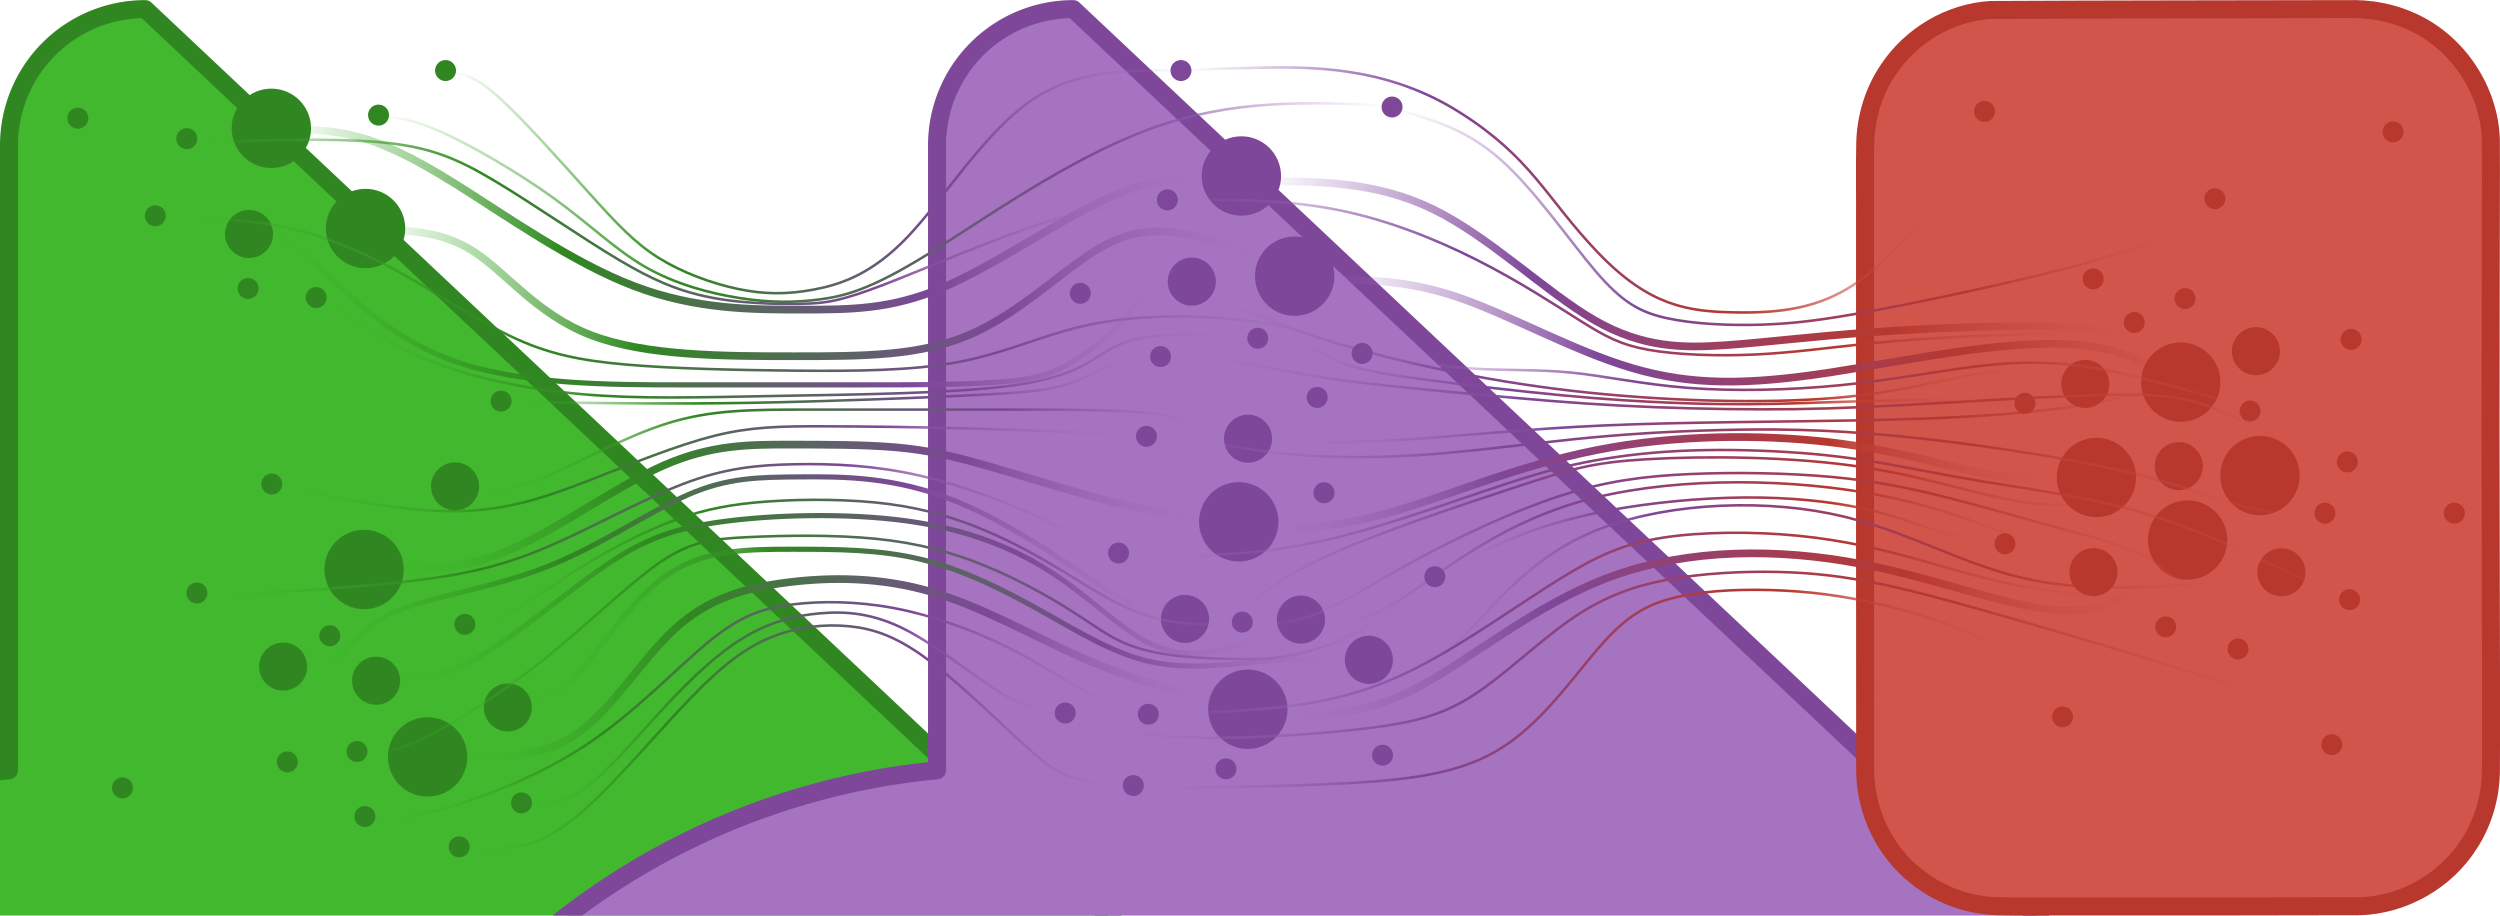 <?xml version="1.0" encoding="UTF-8" standalone="no"?>
<!-- Created with Inkscape (http://www.inkscape.org/) -->

<svg
   width="97.137mm"
   height="35.573mm"
   viewBox="0 0 97.137 35.573"
   version="1.1"
   id="svg1"
   xml:space="preserve"
   xmlns:xlink="http://www.w3.org/1999/xlink"
   xmlns="http://www.w3.org/2000/svg"
   xmlns:svg="http://www.w3.org/2000/svg"><defs
     id="defs1"><linearGradient
       id="linearGradient52"><stop
         style="stop-color:#a573bf;stop-opacity:0;"
         offset="0"
         id="stop49" /><stop
         style="stop-color:#7e4799;stop-opacity:1;"
         offset="0.3"
         id="stop50" /><stop
         style="stop-color:#b8382e;stop-opacity:1;"
         offset="0.7"
         id="stop51" /><stop
         style="stop-color:#d2554c;stop-opacity:0;"
         offset="1"
         id="stop52" /></linearGradient><linearGradient
       id="linearGradient34"><stop
         style="stop-color:#41b82d;stop-opacity:0;"
         offset="0"
         id="stop29" /><stop
         style="stop-color:#308721;stop-opacity:1;"
         offset="0.3"
         id="stop31" /><stop
         style="stop-color:#7e4799;stop-opacity:1;"
         offset="0.7"
         id="stop32" /><stop
         style="stop-color:#a573bf;stop-opacity:0;"
         offset="1"
         id="stop34" /></linearGradient><linearGradient
       xlink:href="#linearGradient34"
       id="linearGradient112"
       x1="58.336"
       y1="58.584"
       x2="94.695"
       y2="58.584"
       gradientUnits="userSpaceOnUse" /><linearGradient
       xlink:href="#linearGradient34"
       id="linearGradient118"
       x1="61.673"
       y1="61.442"
       x2="96.864"
       y2="61.442"
       gradientUnits="userSpaceOnUse" /><linearGradient
       xlink:href="#linearGradient34"
       id="linearGradient119"
       x1="57.575"
       y1="62.101"
       x2="93.638"
       y2="62.101"
       gradientUnits="userSpaceOnUse" /><linearGradient
       xlink:href="#linearGradient34"
       id="linearGradient120"
       x1="65.647"
       y1="67.553"
       x2="95.219"
       y2="67.553"
       gradientUnits="userSpaceOnUse" /><linearGradient
       xlink:href="#linearGradient34"
       id="linearGradient121"
       x1="62.412"
       y1="69.759"
       x2="94.452"
       y2="69.759"
       gradientUnits="userSpaceOnUse" /><linearGradient
       xlink:href="#linearGradient34"
       id="linearGradient122"
       x1="59.081"
       y1="72.257"
       x2="92.931"
       y2="72.257"
       gradientUnits="userSpaceOnUse" /><linearGradient
       xlink:href="#linearGradient34"
       id="linearGradient123"
       x1="62.39"
       y1="73.271"
       x2="97.495"
       y2="73.271"
       gradientUnits="userSpaceOnUse" /><linearGradient
       xlink:href="#linearGradient34"
       id="linearGradient124"
       x1="67.686"
       y1="74.296"
       x2="99.949"
       y2="74.296"
       gradientUnits="userSpaceOnUse" /><linearGradient
       xlink:href="#linearGradient34"
       id="linearGradient125"
       x1="65.316"
       y1="75.985"
       x2="94.622"
       y2="75.985"
       gradientUnits="userSpaceOnUse" /><linearGradient
       xlink:href="#linearGradient52"
       id="linearGradient202"
       x1="96.305"
       y1="60.502"
       x2="131.5"
       y2="60.502"
       gradientUnits="userSpaceOnUse" /><linearGradient
       xlink:href="#linearGradient52"
       id="linearGradient203"
       x1="98.884"
       y1="64.255"
       x2="134.499"
       y2="64.255"
       gradientUnits="userSpaceOnUse" /><linearGradient
       xlink:href="#linearGradient52"
       id="linearGradient204"
       x1="93.927"
       y1="63.47"
       x2="127.871"
       y2="63.47"
       gradientUnits="userSpaceOnUse" /><linearGradient
       xlink:href="#linearGradient52"
       id="linearGradient205"
       x1="96.49"
       y1="65.715"
       x2="134.501"
       y2="65.715"
       gradientUnits="userSpaceOnUse" /><linearGradient
       xlink:href="#linearGradient52"
       id="linearGradient206"
       x1="96.132"
       y1="68.813"
       x2="128.078"
       y2="68.813"
       gradientUnits="userSpaceOnUse" /><linearGradient
       xlink:href="#linearGradient52"
       id="linearGradient207"
       x1="93.974"
       y1="70.965"
       x2="131.896"
       y2="70.965"
       gradientUnits="userSpaceOnUse" /><linearGradient
       xlink:href="#linearGradient52"
       id="linearGradient208"
       x1="98.455"
       y1="71.571"
       x2="128.145"
       y2="71.571"
       gradientUnits="userSpaceOnUse" /><linearGradient
       xlink:href="#linearGradient52"
       id="linearGradient209"
       x1="101.07"
       y1="72.844"
       x2="135.646"
       y2="72.844"
       gradientUnits="userSpaceOnUse" /><linearGradient
       xlink:href="#linearGradient52"
       id="linearGradient215"
       gradientUnits="userSpaceOnUse"
       x1="97.02"
       y1="74.687"
       x2="132.125"
       y2="74.687" /><linearGradient
       xlink:href="#linearGradient34"
       id="linearGradient29"
       x1="64.834"
       y1="57.117"
       x2="93.224"
       y2="57.117"
       gradientUnits="userSpaceOnUse" /><linearGradient
       xlink:href="#linearGradient34"
       id="linearGradient36"
       x1="62.099"
       y1="57.923"
       x2="101.183"
       y2="57.923"
       gradientUnits="userSpaceOnUse" /><linearGradient
       xlink:href="#linearGradient34"
       id="linearGradient37"
       x1="54.786"
       y1="58.674"
       x2="92.656"
       y2="58.674"
       gradientUnits="userSpaceOnUse" /><linearGradient
       xlink:href="#linearGradient34"
       id="linearGradient38"
       x1="53.613"
       y1="61.484"
       x2="100.451"
       y2="61.484"
       gradientUnits="userSpaceOnUse" /><linearGradient
       xlink:href="#linearGradient34"
       id="linearGradient39"
       x1="59.827"
       y1="63.644"
       x2="95.999"
       y2="63.644"
       gradientUnits="userSpaceOnUse" /><linearGradient
       xlink:href="#linearGradient34"
       id="linearGradient40"
       x1="66.969"
       y1="64.795"
       x2="92.201"
       y2="64.795"
       gradientUnits="userSpaceOnUse" /><linearGradient
       xlink:href="#linearGradient34"
       id="linearGradient41"
       x1="57.99"
       y1="68.267"
       x2="91.814"
       y2="68.267"
       gradientUnits="userSpaceOnUse" /><linearGradient
       xlink:href="#linearGradient34"
       id="linearGradient42"
       x1="55.267"
       y1="70.655"
       x2="90.875"
       y2="70.655"
       gradientUnits="userSpaceOnUse" /><linearGradient
       xlink:href="#linearGradient34"
       id="linearGradient43"
       x1="65.636"
       y1="71.925"
       x2="95.528"
       y2="71.925"
       gradientUnits="userSpaceOnUse" /><linearGradient
       xlink:href="#linearGradient34"
       id="linearGradient44"
       x1="61.381"
       y1="75.09"
       x2="103.075"
       y2="75.09"
       gradientUnits="userSpaceOnUse" /><linearGradient
       xlink:href="#linearGradient34"
       id="linearGradient45"
       x1="61.728"
       y1="77.684"
       x2="91.929"
       y2="77.684"
       gradientUnits="userSpaceOnUse" /><linearGradient
       xlink:href="#linearGradient34"
       id="linearGradient46"
       x1="67.752"
       y1="77.591"
       x2="88.698"
       y2="77.591"
       gradientUnits="userSpaceOnUse" /><linearGradient
       xlink:href="#linearGradient34"
       id="linearGradient47"
       x1="65.448"
       y1="78.722"
       x2="91.381"
       y2="78.722"
       gradientUnits="userSpaceOnUse" /><linearGradient
       xlink:href="#linearGradient52"
       id="linearGradient49"
       x1="93.339"
       y1="57.409"
       x2="124.512"
       y2="57.409"
       gradientUnits="userSpaceOnUse" /><linearGradient
       xlink:href="#linearGradient52"
       id="linearGradient54"
       x1="101.611"
       y1="58.536"
       x2="133.418"
       y2="58.536"
       gradientUnits="userSpaceOnUse" /><linearGradient
       xlink:href="#linearGradient52"
       id="linearGradient56"
       x1="92.941"
       y1="60.839"
       x2="130.261"
       y2="60.839"
       gradientUnits="userSpaceOnUse" /><linearGradient
       xlink:href="#linearGradient52"
       id="linearGradient58"
       x1="100.555"
       y1="64.876"
       x2="134.819"
       y2="64.876"
       gradientUnits="userSpaceOnUse" /><linearGradient
       xlink:href="#linearGradient52"
       id="linearGradient60"
       x1="96.481"
       y1="64.478"
       x2="125.882"
       y2="64.478"
       gradientUnits="userSpaceOnUse" /><linearGradient
       xlink:href="#linearGradient52"
       id="linearGradient62"
       x1="92.644"
       y1="65.943"
       x2="138.575"
       y2="65.943"
       gradientUnits="userSpaceOnUse" /><linearGradient
       xlink:href="#linearGradient52"
       id="linearGradient64"
       x1="92.161"
       y1="68.379"
       x2="137.65"
       y2="68.379"
       gradientUnits="userSpaceOnUse" /><linearGradient
       xlink:href="#linearGradient52"
       id="linearGradient66"
       x1="91.019"
       y1="70.42"
       x2="138.553"
       y2="70.42"
       gradientUnits="userSpaceOnUse" /><linearGradient
       xlink:href="#linearGradient52"
       id="linearGradient68"
       x1="95.86"
       y1="71.841"
       x2="134.396"
       y2="71.841"
       gradientUnits="userSpaceOnUse" /><linearGradient
       xlink:href="#linearGradient52"
       id="linearGradient70"
       x1="103.271"
       y1="70.905"
       x2="125.172"
       y2="70.905"
       gradientUnits="userSpaceOnUse" /><linearGradient
       xlink:href="#linearGradient52"
       id="linearGradient72"
       x1="92.167"
       y1="74.279"
       x2="131.673"
       y2="74.279"
       gradientUnits="userSpaceOnUse" /><linearGradient
       xlink:href="#linearGradient52"
       id="linearGradient73"
       x1="88.804"
       y1="75.593"
       x2="137.954"
       y2="75.593"
       gradientUnits="userSpaceOnUse" /><linearGradient
       xlink:href="#linearGradient52"
       id="linearGradient74"
       x1="91.476"
       y1="76.82"
       x2="127.501"
       y2="76.82"
       gradientUnits="userSpaceOnUse" /></defs><g
     id="layer1"
     transform="translate(-47.39,-50.054)"><path
       style="fill:#41b82d;fill-opacity:1;stroke:#308721;stroke-width:0.7;stroke-linejoin:round;stroke-dasharray:none;stroke-opacity:1"
       id="rect1"
       width="24.321"
       height="34.867"
       x="53.561"
       y="50.408"
       transform="translate(-5.821)"
       d="m 58.853,50.408 h 13.738 a 5.292,5.292 45 0 1 5.292,5.292 v 24.284 a 5.292,5.292 135 0 1 -5.292,5.292 H 58.853 A 5.292,5.292 45 0 1 53.561,79.984 V 55.7 a 5.292,5.292 135 0 1 5.292,-5.292 z" /><path
       style="fill:#a573bf;fill-opacity:1;stroke:#7e4799;stroke-width:0.7;stroke-linejoin:round;stroke-dasharray:none;stroke-opacity:1"
       id="rect1-3"
       width="24.321"
       height="34.867"
       x="53.561"
       y="50.408"
       transform="translate(30.237)"
       d="m 58.853,50.408 h 13.738 a 5.292,5.292 45 0 1 5.292,5.292 v 24.284 a 5.292,5.292 135 0 1 -5.292,5.292 H 58.853 A 5.292,5.292 45 0 1 53.561,79.984 V 55.7 a 5.292,5.292 135 0 1 5.292,-5.292 z" /><path
       id="rect1-1"
       style="fill:#d2554c;stroke:#b8382e;stroke-width:0.7;stroke-linejoin:round"
       d="m 72.301,50.408 c -4.618,0.01 -9.236,0.011 -13.853,0.034 -1.591,0.092 -3.102,0.991 -3.98,2.315 -0.577,0.849 -0.883,1.867 -0.9,2.892 -0.021,1.016 5.04e-4,2.033 -0.007,3.049 0.001,7.128 -0.003,14.256 0.005,21.383 0.038,1.545 0.765,3.07 1.989,4.025 0.883,0.714 2,1.124 3.135,1.157 0.99,0.026 1.981,0.003 2.971,0.012 3.709,-0.002 7.418,0.004 11.127,-0.01 1.707,-0.053 3.354,-0.996 4.261,-2.444 0.55,-0.856 0.834,-1.871 0.83,-2.887 0.015,-2.369 -0.004,-4.739 -0.005,-7.108 -0.013,-4.137 -0.013,-8.274 -0.002,-12.41 -5.95e-4,-1.653 0.013,-3.306 0.004,-4.959 -0.072,-1.943 -1.319,-3.79 -3.099,-4.575 -0.772,-0.35 -1.628,-0.503 -2.474,-0.472 z"
       transform="translate(66.295)" /><path
       style="fill:none;fill-opacity:1;stroke:url(#linearGradient118);stroke-width:0.3;stroke-linejoin:round;stroke-dasharray:none;stroke-opacity:1"
       d="m 61.673,58.989 c 1.401,0 2.802,0 4.089,0.818 1.287,0.818 2.459,2.452 4.594,3.27 2.135,0.818 5.228,0.818 7.891,0.818 2.663,0 4.897,0 6.851,-0.849 1.954,-0.849 3.625,-2.544 5.016,-3.351 1.391,-0.807 2.499,-0.726 3.569,-0.489 1.069,0.237 2.099,0.629 3.129,1.021"
       id="path97" /><path
       style="fill:none;fill-opacity:1;stroke:url(#linearGradient112);stroke-width:0.3;stroke-linejoin:round;stroke-dasharray:none;stroke-opacity:1"
       d="m 58.336,55.083 c 0.908,0 1.816,0 2.837,0.253 1.021,0.253 2.155,0.759 4.013,1.926 1.858,1.167 4.441,2.995 6.838,3.908 2.397,0.914 4.608,0.914 6.504,0.914 1.896,0 3.478,0 5.493,-0.858 2.015,-0.858 4.462,-2.573 6.313,-3.43 1.851,-0.858 3.106,-0.858 4.36,-0.858"
       id="path98" /><path
       style="fill:none;fill-opacity:1;stroke:url(#linearGradient121);stroke-width:0.3;stroke-linejoin:round;stroke-dasharray:none;stroke-opacity:1"
       d="m 62.412,72.19 c 1.508,0 3.015,0 4.868,-0.81 1.852,-0.81 4.049,-2.431 5.895,-3.241 1.846,-0.81 3.342,-0.81 4.837,-0.81 1.496,0 2.991,0 4.211,0.108 1.22,0.108 2.164,0.323 3.738,0.778 1.574,0.456 3.778,1.152 5.298,1.5 1.52,0.348 2.357,0.348 3.193,0.348"
       id="path99" /><path
       style="fill:none;fill-opacity:1;stroke:url(#linearGradient125);stroke-width:0.3;stroke-linejoin:round;stroke-dasharray:none"
       d="m 65.316,79.498 c 1.585,0 3.169,0 4.525,-0.958 1.356,-0.958 2.485,-2.873 3.76,-4.044 1.275,-1.171 2.697,-1.598 4.381,-1.812 1.684,-0.213 3.63,-0.213 5.616,0.372 1.986,0.585 4.013,1.755 5.85,2.561 1.838,0.806 3.487,1.248 5.136,1.69"
       id="path100" /><path
       style="fill:none;fill-opacity:1;stroke:url(#linearGradient122);stroke-width:0.2;stroke-linejoin:round;stroke-dasharray:none;stroke-opacity:1"
       d="m 59.081,75.932 c 0.562,0 1.125,0 1.594,-0.4 0.469,-0.4 0.845,-1.2 2.186,-1.756 1.341,-0.556 3.647,-0.869 5.743,-1.688 2.096,-0.819 3.983,-2.144 5.524,-2.813 1.541,-0.669 2.736,-0.681 4.376,-0.692 1.64,-0.01 3.665,-0.018 6.041,0.951 2.376,0.969 4.771,2.756 6.244,3.675 1.473,0.919 1.795,0.82 2.127,0.717"
       id="path101" /><path
       style="fill:none;fill-opacity:1;stroke:url(#linearGradient123);stroke-width:0.2;stroke-linejoin:round;stroke-dasharray:none;stroke-opacity:1"
       d="m 62.39,76.456 c 1.024,0 2.049,0 3.511,-0.821 1.462,-0.821 3.361,-2.463 4.883,-3.518 1.521,-1.054 2.665,-1.521 4.661,-1.792 1.996,-0.272 4.845,-0.348 7.164,-0.032 2.319,0.317 4.109,1.027 5.562,1.954 1.453,0.927 2.569,2.07 3.606,2.657 1.037,0.587 1.995,0.617 2.931,0.422 0.936,-0.195 1.852,-0.616 2.767,-1.037"
       id="path102" /><path
       style="fill:none;fill-opacity:1;stroke:url(#linearGradient124);stroke-width:0.2;stroke-linejoin:round;stroke-dasharray:none;stroke-opacity:1"
       d="m 67.686,77.199 c 0.621,0 1.241,0 2.144,-0.967 0.903,-0.967 2.087,-2.902 3.526,-3.87 1.438,-0.967 3.13,-0.967 4.822,-0.967 1.692,0 3.383,0 5.017,0.397 1.634,0.397 3.209,1.191 4.672,2.01 1.463,0.819 2.813,1.664 4.274,1.974 1.461,0.31 3.034,0.085 4.354,-0.025 1.32,-0.11 2.387,-0.106 3.454,-0.101"
       id="path107" /><path
       style="fill:none;fill-opacity:1;stroke:url(#linearGradient120);stroke-width:0.1;stroke-linejoin:round;stroke-dasharray:none;stroke-opacity:1"
       d="m 65.647,69.138 c 0.776,0 1.551,0 2.855,-0.528 1.303,-0.528 3.133,-1.585 4.837,-2.113 1.704,-0.528 3.282,-0.528 5.478,-0.528 2.196,0 5.011,0 7.521,0 2.51,0 4.714,0 5.987,0.171 1.273,0.171 1.614,0.512 1.941,0.683 0.327,0.171 0.64,0.171 0.952,0.171"
       id="path108" /><path
       style="fill:none;fill-opacity:1;stroke:url(#linearGradient119);stroke-width:0.2;stroke-linejoin:round;stroke-dasharray:none;stroke-opacity:1"
       d="m 57.575,59.195 c 0.441,0 0.883,0 1.948,0.969 1.065,0.969 2.755,2.906 5.385,3.875 2.631,0.969 6.202,0.969 8.99,0.969 2.788,0 4.792,0 6.957,0 2.165,0 4.492,0 5.903,-0.161 1.412,-0.161 1.909,-0.484 2.406,-0.806 0.497,-0.322 0.994,-0.645 1.491,-1.147 0.497,-0.503 0.994,-1.185 1.491,-1.527 0.497,-0.341 0.994,-0.341 1.491,-0.341"
       id="path109" /><circle
       style="fill:#308721;fill-opacity:1;stroke:none;stroke-width:0.243;stroke-linejoin:round"
       id="circle13-0"
       cx="55.04"
       cy="73.094"
       r="0.408" /><circle
       style="fill:#308721;fill-opacity:1;stroke:none;stroke-width:0.243;stroke-linejoin:round"
       id="circle13-1"
       cx="57.95"
       cy="68.86"
       r="0.408" /><circle
       style="fill:#308721;fill-opacity:1;stroke:none;stroke-width:0.243;stroke-linejoin:round"
       id="circle13-2"
       cx="58.554"
       cy="79.658"
       r="0.408" /><circle
       style="fill:#308721;fill-opacity:1;stroke:none;stroke-width:0.243;stroke-linejoin:round"
       id="circle13-7"
       cx="62.098"
       cy="54.526"
       r="0.408" /><circle
       style="fill:#308721;fill-opacity:1;stroke:none;stroke-width:0.919;stroke-linejoin:round"
       id="circle3"
       cx="57.934"
       cy="55.04"
       r="1.542" /><circle
       style="fill:#308721;fill-opacity:1;stroke:none;stroke-width:0.919;stroke-linejoin:round"
       id="circle4"
       cx="64.005"
       cy="79.464"
       r="1.542" /><circle
       style="fill:#308721;fill-opacity:1;stroke:none;stroke-width:0.919;stroke-linejoin:round"
       id="circle5"
       cx="61.593"
       cy="58.933"
       r="1.542" /><circle
       style="fill:#308721;fill-opacity:1;stroke:none;stroke-width:0.919;stroke-linejoin:round"
       id="circle7"
       cx="61.537"
       cy="72.181"
       r="1.542" /><circle
       style="fill:#308721;fill-opacity:1;stroke:none;stroke-width:0.557;stroke-linejoin:round"
       id="circle8"
       cx="62.003"
       cy="76.502"
       r="0.934" /><circle
       style="fill:#308721;fill-opacity:1;stroke:none;stroke-width:0.557;stroke-linejoin:round"
       id="circle8-5"
       cx="67.122"
       cy="77.542"
       r="0.934" /><circle
       style="fill:#308721;fill-opacity:1;stroke:none;stroke-width:0.557;stroke-linejoin:round"
       id="circle9"
       cx="65.072"
       cy="68.951"
       r="0.934" /><circle
       style="fill:#308721;fill-opacity:1;stroke:none;stroke-width:0.557;stroke-linejoin:round"
       id="circle10"
       cx="57.066"
       cy="59.145"
       r="0.934" /><circle
       style="fill:#308721;fill-opacity:1;stroke:none;stroke-width:0.243;stroke-linejoin:round"
       id="circle11"
       cx="53.425"
       cy="58.438"
       r="0.408" /><circle
       style="fill:#308721;fill-opacity:1;stroke:none;stroke-width:0.243;stroke-linejoin:round"
       id="circle12"
       cx="59.674"
       cy="61.615"
       r="0.408" /><circle
       style="fill:#308721;fill-opacity:1;stroke:none;stroke-width:0.243;stroke-linejoin:round"
       id="circle13"
       cx="65.451"
       cy="74.313"
       r="0.408" /><circle
       style="fill:#308721;fill-opacity:1;stroke:none;stroke-width:0.243;stroke-linejoin:round"
       id="circle13-1-2"
       cx="67.654"
       cy="81.249"
       r="0.408" /><circle
       style="fill:#308721;fill-opacity:1;stroke:none;stroke-width:0.243;stroke-linejoin:round"
       id="circle13-1-3"
       cx="61.568"
       cy="81.778"
       r="0.408" /><circle
       style="fill:#308721;fill-opacity:1;stroke:none;stroke-width:0.243;stroke-linejoin:round"
       id="circle13-1-9"
       cx="66.86"
       cy="65.639"
       r="0.408" /><circle
       style="fill:#308721;fill-opacity:1;stroke:none;stroke-width:0.243;stroke-linejoin:round"
       id="circle13-1-4"
       cx="52.148"
       cy="80.668"
       r="0.408" /><circle
       style="fill:#308721;fill-opacity:1;stroke:none;stroke-width:0.557;stroke-linejoin:round"
       id="circle8-1"
       cx="58.391"
       cy="75.955"
       r="0.934" /><path
       style="fill:none;fill-opacity:1;stroke:url(#linearGradient202);stroke-width:0.3;stroke-linejoin:round;stroke-dasharray:none;stroke-opacity:1"
       d="m 96.305,57.095 c 2.262,0 4.525,0 6.75,1.081 2.225,1.081 4.411,3.241 6.294,4.322 1.882,1.081 3.46,1.081 5.062,0.97 1.602,-0.11 3.23,-0.331 5.775,-0.51 2.546,-0.179 6.009,-0.318 8.032,-0.147 2.023,0.171 2.605,0.652 3.187,1.133"
       id="path130" /><path
       style="fill:none;fill-opacity:1;stroke:url(#linearGradient203);stroke-width:0.3;stroke-linejoin:round;stroke-dasharray:none;stroke-opacity:1"
       d="m 98.884,60.925 c 1.585,0 3.169,0 5.179,0.688 2.009,0.688 4.443,2.063 6.743,2.742 2.3,0.679 4.465,0.662 7.666,0.175 3.201,-0.487 7.437,-1.445 10.261,-1.004 2.824,0.44 4.236,2.279 5.647,4.117"
       id="path131" /><path
       style="fill:none;fill-opacity:1;stroke:url(#linearGradient204);stroke-width:0.1;stroke-linejoin:round;stroke-dasharray:none;stroke-opacity:1"
       d="m 93.948,61.298 c 1.481,0.683 2.963,1.365 5.323,2.075 2.36,0.71 5.598,1.448 9.17,1.863 3.571,0.415 7.475,0.509 10.236,0.28 2.761,-0.229 4.38,-0.779 5.721,-0.961 1.341,-0.182 2.403,0.005 3.465,0.192"
       id="path132" /><path
       style="fill:none;fill-opacity:1;stroke:url(#linearGradient205);stroke-width:0.1;stroke-linejoin:round;stroke-dasharray:none;stroke-opacity:1"
       d="m 96.49,67.26 c 1.756,0 3.512,0 5.618,-0.135 2.106,-0.135 4.56,-0.406 7.626,-0.541 3.065,-0.135 6.74,-0.135 9.98,-0.199 3.24,-0.064 6.045,-0.192 8.435,-0.571 2.389,-0.38 4.363,-1.012 6.337,-1.644"
       id="path133" /><path
       style="fill:none;fill-opacity:1;stroke:url(#linearGradient206);stroke-width:0.3;stroke-linejoin:round;stroke-dasharray:none;stroke-opacity:1"
       d="m 96.132,70.591 c 1.52,0 3.041,0 5.214,-0.61 2.173,-0.61 4.999,-1.83 8.08,-2.439 3.081,-0.61 6.418,-0.61 8.998,-0.313 2.58,0.297 4.404,0.89 5.887,1.187 1.483,0.297 2.625,0.297 3.767,0.297"
       id="path134" /><path
       style="fill:none;fill-opacity:1;stroke:url(#linearGradient207);stroke-width:0.1;stroke-linejoin:round;stroke-dasharray:none;stroke-opacity:1"
       d="m 93.974,74.106 c 0.524,0 1.049,0 1.642,-0.373 0.594,-0.373 1.256,-1.117 3.274,-2.048 2.018,-0.931 5.39,-2.048 7.476,-2.731 2.086,-0.683 2.886,-0.932 5.02,-1.057 2.135,-0.125 5.604,-0.125 8.46,0.319 2.856,0.443 5.098,1.33 7.001,1.439 1.903,0.109 3.465,-0.56 5.028,-1.229"
       id="path135" /><path
       style="fill:none;fill-opacity:1;stroke:url(#linearGradient208);stroke-width:0.1;stroke-linejoin:round;stroke-dasharray:none;stroke-opacity:1"
       d="m 98.455,74.349 c 0.877,0 1.754,0 3.276,-0.956 1.522,-0.956 3.69,-2.869 6.972,-3.826 3.282,-0.956 7.679,-0.956 11.102,-0.382 3.423,0.575 5.871,1.724 8.319,2.873"
       id="path136" /><path
       style="fill:none;fill-opacity:1;stroke:url(#linearGradient209);stroke-width:0.1;stroke-linejoin:round;stroke-dasharray:none;stroke-opacity:1"
       d="m 101.07,76.001 c 0.912,0 1.824,0 2.965,-1.022 1.141,-1.022 2.512,-3.065 5.099,-4.202 2.587,-1.138 6.389,-1.37 9.365,-0.769 2.976,0.6 5.125,2.033 7.844,2.582 2.719,0.549 6.009,0.213 9.298,-0.122"
       id="path137" /><path
       style="fill:none;fill-opacity:1;stroke:url(#linearGradient215);stroke-width:0.3;stroke-linejoin:round;stroke-dasharray:none;stroke-opacity:1"
       d="m 97.02,77.869 c 1.662,0 3.323,0 5.412,-1.086 2.089,-1.086 4.604,-3.257 7.597,-4.342 2.993,-1.086 6.464,-1.086 9.633,-0.484 3.169,0.602 6.036,1.806 8.045,1.823 2.009,0.017 3.159,-1.152 4.31,-2.321"
       id="path138" /><circle
       style="fill:#7e4799;fill-opacity:1;stroke:none;stroke-width:0.243;stroke-linejoin:round"
       id="circle13-0-2"
       cx="90.851"
       cy="71.542"
       r="0.408" /><circle
       style="fill:#7e4799;fill-opacity:1;stroke:none;stroke-width:0.243;stroke-linejoin:round"
       id="circle13-1-0"
       cx="91.935"
       cy="67.008"
       r="0.408" /><circle
       style="fill:#7e4799;fill-opacity:1;stroke:none;stroke-width:0.243;stroke-linejoin:round"
       id="circle13-2-6"
       cx="92.009"
       cy="77.806"
       r="0.408" /><circle
       style="fill:#7e4799;fill-opacity:1;stroke:none;stroke-width:0.243;stroke-linejoin:round"
       id="circle13-7-1"
       cx="101.478"
       cy="54.212"
       r="0.408" /><circle
       style="fill:#7e4799;fill-opacity:1;stroke:none;stroke-width:0.919;stroke-linejoin:round"
       id="circle3-5"
       cx="95.623"
       cy="56.892"
       r="1.542" /><circle
       style="fill:#7e4799;fill-opacity:1;stroke:none;stroke-width:0.919;stroke-linejoin:round"
       id="circle4-5"
       cx="95.873"
       cy="77.612"
       r="1.542" /><circle
       style="fill:#7e4799;fill-opacity:1;stroke:none;stroke-width:0.919;stroke-linejoin:round"
       id="circle5-4"
       cx="97.694"
       cy="60.785"
       r="1.542" /><circle
       style="fill:#7e4799;fill-opacity:1;stroke:none;stroke-width:0.919;stroke-linejoin:round"
       id="circle7-7"
       cx="95.521"
       cy="70.329"
       r="1.542" /><circle
       style="fill:#7e4799;fill-opacity:1;stroke:none;stroke-width:0.557;stroke-linejoin:round"
       id="circle8-6"
       cx="97.938"
       cy="74.129"
       r="0.934" /><circle
       style="fill:#7e4799;fill-opacity:1;stroke:none;stroke-width:0.557;stroke-linejoin:round"
       id="circle8-5-5"
       cx="100.577"
       cy="75.69"
       r="0.934" /><circle
       style="fill:#7e4799;fill-opacity:1;stroke:none;stroke-width:0.557;stroke-linejoin:round"
       id="circle9-6"
       cx="95.882"
       cy="67.099"
       r="0.934" /><circle
       style="fill:#7e4799;fill-opacity:1;stroke:none;stroke-width:0.557;stroke-linejoin:round"
       id="circle10-9"
       cx="93.697"
       cy="60.997"
       r="0.934" /><circle
       style="fill:#7e4799;fill-opacity:1;stroke:none;stroke-width:0.243;stroke-linejoin:round"
       id="circle11-3"
       cx="89.365"
       cy="61.45"
       r="0.408" /><circle
       style="fill:#7e4799;fill-opacity:1;stroke:none;stroke-width:0.243;stroke-linejoin:round"
       id="circle12-7"
       cx="96.259"
       cy="63.196"
       r="0.408" /><circle
       style="fill:#7e4799;fill-opacity:1;stroke:none;stroke-width:0.243;stroke-linejoin:round"
       id="circle13-4"
       cx="103.139"
       cy="72.461"
       r="0.408" /><circle
       style="fill:#7e4799;fill-opacity:1;stroke:none;stroke-width:0.243;stroke-linejoin:round"
       id="circle13-1-2-5"
       cx="101.109"
       cy="79.397"
       r="0.408" /><circle
       style="fill:#7e4799;fill-opacity:1;stroke:none;stroke-width:0.243;stroke-linejoin:round"
       id="circle13-1-2-5-7"
       cx="98.568"
       cy="65.495"
       r="0.408" /><circle
       style="fill:#7e4799;fill-opacity:1;stroke:none;stroke-width:0.243;stroke-linejoin:round"
       id="circle13-1-2-5-1"
       cx="98.833"
       cy="69.199"
       r="0.408" /><circle
       style="fill:#7e4799;fill-opacity:1;stroke:none;stroke-width:0.243;stroke-linejoin:round"
       id="circle13-1-2-5-5"
       cx="92.483"
       cy="63.908"
       r="0.408" /><circle
       style="fill:#7e4799;fill-opacity:1;stroke:none;stroke-width:0.243;stroke-linejoin:round"
       id="circle13-1-2-5-0"
       cx="91.424"
       cy="80.576"
       r="0.408" /><circle
       style="fill:#7e4799;fill-opacity:1;stroke:none;stroke-width:0.243;stroke-linejoin:round"
       id="circle13-1-2-5-71"
       cx="95.658"
       cy="74.226"
       r="0.408" /><circle
       style="fill:#7e4799;fill-opacity:1;stroke:none;stroke-width:0.243;stroke-linejoin:round"
       id="circle13-1-2-5-77"
       cx="92.747"
       cy="57.822"
       r="0.408" /><circle
       style="fill:#7e4799;fill-opacity:1;stroke:none;stroke-width:0.243;stroke-linejoin:round"
       id="circle13-1-2-5-6"
       cx="93.276"
       cy="52.795"
       r="0.408" /><circle
       style="fill:#7e4799;fill-opacity:1;stroke:none;stroke-width:0.243;stroke-linejoin:round"
       id="circle13-1-3-2"
       cx="95.024"
       cy="79.926"
       r="0.408" /><circle
       style="fill:#7e4799;fill-opacity:1;stroke:none;stroke-width:0.243;stroke-linejoin:round"
       id="circle13-1-9-5"
       cx="100.315"
       cy="63.786"
       r="0.408" /><circle
       style="fill:#7e4799;fill-opacity:1;stroke:none;stroke-width:0.243;stroke-linejoin:round"
       id="circle13-1-4-4"
       cx="88.779"
       cy="77.757"
       r="0.408" /><circle
       style="fill:#7e4799;fill-opacity:1;stroke:none;stroke-width:0.557;stroke-linejoin:round"
       id="circle8-1-7"
       cx="93.434"
       cy="74.102"
       r="0.934" /><circle
       style="fill:#b8382e;fill-opacity:1;stroke:none;stroke-width:0.243;stroke-linejoin:round"
       id="circle53"
       cx="126.068"
       cy="65.725"
       r="0.408" /><circle
       style="fill:#b8382e;fill-opacity:1;stroke:none;stroke-width:0.243;stroke-linejoin:round"
       id="circle54"
       cx="128.72"
       cy="60.889"
       r="0.408" /><circle
       style="fill:#b8382e;fill-opacity:1;stroke:none;stroke-width:0.243;stroke-linejoin:round"
       id="circle55"
       cx="127.53"
       cy="77.907"
       r="0.408" /><circle
       style="fill:#b8382e;fill-opacity:1;stroke:none;stroke-width:0.243;stroke-linejoin:round"
       id="circle55-9"
       cx="137.991"
       cy="78.989"
       r="0.408" /><circle
       style="fill:#b8382e;fill-opacity:1;stroke:none;stroke-width:0.243;stroke-linejoin:round"
       id="circle55-2"
       cx="124.497"
       cy="54.383"
       r="0.408" /><circle
       style="fill:#b8382e;fill-opacity:1;stroke:none;stroke-width:0.243;stroke-linejoin:round"
       id="circle55-0"
       cx="142.754"
       cy="69.993"
       r="0.408" /><circle
       style="fill:#b8382e;fill-opacity:1;stroke:none;stroke-width:0.243;stroke-linejoin:round"
       id="circle55-09"
       cx="134.816"
       cy="66.024"
       r="0.408" /><circle
       style="fill:#b8382e;fill-opacity:1;stroke:none;stroke-width:0.243;stroke-linejoin:round"
       id="circle55-5"
       cx="140.372"
       cy="55.176"
       r="0.408" /><circle
       style="fill:#b8382e;fill-opacity:1;stroke:none;stroke-width:0.243;stroke-linejoin:round"
       id="circle55-59"
       cx="130.318"
       cy="62.585"
       r="0.408" /><circle
       style="fill:#b8382e;fill-opacity:1;stroke:none;stroke-width:0.243;stroke-linejoin:round"
       id="circle55-1"
       cx="137.726"
       cy="69.993"
       r="0.408" /><circle
       style="fill:#b8382e;fill-opacity:1;stroke:none;stroke-width:0.243;stroke-linejoin:round"
       id="circle56"
       cx="133.448"
       cy="57.777"
       r="0.408" /><circle
       style="fill:#b8382e;fill-opacity:1;stroke:none;stroke-width:0.919;stroke-linejoin:round"
       id="circle57"
       cx="132.122"
       cy="64.903"
       r="1.542" /><circle
       style="fill:#b8382e;fill-opacity:1;stroke:none;stroke-width:0.919;stroke-linejoin:round"
       id="circle58"
       cx="132.388"
       cy="71.037"
       r="1.542" /><circle
       style="fill:#b8382e;fill-opacity:1;stroke:none;stroke-width:0.919;stroke-linejoin:round"
       id="circle59"
       cx="135.201"
       cy="68.532"
       r="1.542" /><circle
       style="fill:#b8382e;fill-opacity:1;stroke:none;stroke-width:0.919;stroke-linejoin:round"
       id="circle60"
       cx="128.846"
       cy="68.606"
       r="1.542" /><circle
       style="fill:#b8382e;fill-opacity:1;stroke:none;stroke-width:0.557;stroke-linejoin:round"
       id="circle61"
       cx="128.414"
       cy="64.971"
       r="0.934" /><circle
       style="fill:#b8382e;fill-opacity:1;stroke:none;stroke-width:0.557;stroke-linejoin:round"
       id="circle62"
       cx="136.034"
       cy="72.29"
       r="0.934" /><circle
       style="fill:#b8382e;fill-opacity:1;stroke:none;stroke-width:0.557;stroke-linejoin:round"
       id="circle63"
       cx="135.043"
       cy="63.699"
       r="0.934" /><circle
       style="fill:#b8382e;fill-opacity:1;stroke:none;stroke-width:0.557;stroke-linejoin:round"
       id="circle64"
       cx="128.73"
       cy="72.285"
       r="0.934" /><circle
       style="fill:#b8382e;fill-opacity:1;stroke:none;stroke-width:0.243;stroke-linejoin:round"
       id="circle65"
       cx="138.741"
       cy="63.241"
       r="0.408" /><circle
       style="fill:#b8382e;fill-opacity:1;stroke:none;stroke-width:0.243;stroke-linejoin:round"
       id="circle66"
       cx="132.29"
       cy="61.655"
       r="0.408" /><circle
       style="fill:#b8382e;fill-opacity:1;stroke:none;stroke-width:0.243;stroke-linejoin:round"
       id="circle67"
       cx="138.596"
       cy="68.002"
       r="0.408" /><circle
       style="fill:#b8382e;fill-opacity:1;stroke:none;stroke-width:0.243;stroke-linejoin:round"
       id="circle68"
       cx="138.682"
       cy="73.351"
       r="0.408" /><circle
       style="fill:#b8382e;fill-opacity:1;stroke:none;stroke-width:0.243;stroke-linejoin:round"
       id="circle69"
       cx="131.538"
       cy="74.409"
       r="0.408" /><circle
       style="fill:#b8382e;fill-opacity:1;stroke:none;stroke-width:0.243;stroke-linejoin:round"
       id="circle70"
       cx="134.348"
       cy="75.271"
       r="0.408" /><circle
       style="fill:#b8382e;fill-opacity:1;stroke:none;stroke-width:0.243;stroke-linejoin:round"
       id="circle71"
       cx="125.293"
       cy="71.182"
       r="0.408" /><circle
       style="fill:#b8382e;fill-opacity:1;stroke:none;stroke-width:0.557;stroke-linejoin:round"
       id="circle72"
       cx="132.045"
       cy="68.165"
       r="0.934" /><circle
       style="fill:#308721;fill-opacity:1;stroke:none;stroke-width:0.243;stroke-linejoin:round"
       id="circle13-0-0"
       cx="54.647"
       cy="55.441"
       r="0.408" /><circle
       style="fill:#308721;fill-opacity:1;stroke:none;stroke-width:0.243;stroke-linejoin:round"
       id="circle13-0-8"
       cx="50.414"
       cy="54.647"
       r="0.408" /><circle
       style="fill:#308721;fill-opacity:1;stroke:none;stroke-width:0.243;stroke-linejoin:round"
       id="circle13-0-1"
       cx="57.029"
       cy="61.262"
       r="0.408" /><circle
       style="fill:#308721;fill-opacity:1;stroke:none;stroke-width:0.243;stroke-linejoin:round"
       id="circle13-0-06"
       cx="64.701"
       cy="52.795"
       r="0.408" /><circle
       style="fill:#308721;fill-opacity:1;stroke:none;stroke-width:0.243;stroke-linejoin:round"
       id="circle13-0-6"
       cx="60.204"
       cy="74.756"
       r="0.408" /><circle
       style="fill:#308721;fill-opacity:1;stroke:none;stroke-width:0.243;stroke-linejoin:round"
       id="circle13-0-5"
       cx="65.231"
       cy="82.958"
       r="0.408" /><circle
       style="fill:#308721;fill-opacity:1;stroke:none;stroke-width:0.243;stroke-linejoin:round"
       id="circle13-0-7"
       cx="61.262"
       cy="79.254"
       r="0.408" /><path
       style="fill:none;stroke:url(#linearGradient36);stroke-width:0.1;stroke-linejoin:round"
       d="m 62.099,54.614 c 0.574,0 1.149,0 2.356,0.531 1.207,0.531 3.047,1.594 4.455,2.613 1.408,1.019 2.384,1.995 3.548,2.665 1.164,0.669 2.516,1.032 3.68,1.213 1.164,0.181 2.14,0.181 3.126,0.048 0.986,-0.133 1.982,-0.4 4.157,-1.742 2.175,-1.342 5.492,-3.733 8.682,-4.89 3.19,-1.157 6.133,-1.03 9.077,-0.902"
       id="path1" /><path
       style="fill:none;stroke:url(#linearGradient29);stroke-width:0.1;stroke-linejoin:round"
       d="m 64.834,52.904 c 0.439,0 0.877,0 1.851,0.854 0.974,0.854 2.483,2.563 3.582,3.783 1.099,1.22 1.787,1.95 2.701,2.525 0.915,0.574 2.056,0.993 3.069,1.209 1.014,0.216 1.9,0.229 2.958,0.033 1.058,-0.197 2.288,-0.604 3.678,-2.069 1.39,-1.465 2.94,-3.989 4.725,-5.239 1.785,-1.251 3.805,-1.228 5.826,-1.206"
       id="path2" /><path
       style="fill:none;stroke:url(#linearGradient37);stroke-width:0.1;stroke-linejoin:round"
       d="m 54.788,55.596 c 2.739,-0.094 5.478,-0.188 7.375,-0.016 1.897,0.172 2.953,0.61 4.443,1.5 1.491,0.89 3.416,2.231 4.81,3.06 1.394,0.83 2.255,1.148 3.045,1.349 0.789,0.201 1.506,0.283 2.242,0.331 0.736,0.047 1.49,0.059 2.157,0.027 0.667,-0.032 1.246,-0.108 2.866,-0.73 1.621,-0.622 4.284,-1.791 6.278,-2.43 1.995,-0.639 3.321,-0.749 4.648,-0.859"
       id="path3" /><path
       style="fill:none;stroke:url(#linearGradient39);stroke-width:0.1;stroke-linejoin:round;stroke-dasharray:none"
       d="m 59.827,61.789 c 0.154,0 0.307,0 0.935,0.412 0.628,0.412 1.731,1.237 3.337,1.878 1.606,0.641 3.715,1.099 5.913,1.292 2.198,0.193 4.485,0.123 7.543,0.067 3.058,-0.055 6.887,-0.094 9.147,-0.401 2.26,-0.307 2.95,-0.881 3.545,-1.254 0.595,-0.373 1.096,-0.544 1.747,-0.635 0.651,-0.091 1.453,-0.102 2.145,-0.096 0.692,0.006 1.275,0.028 1.857,0.051"
       id="path4" /><path
       style="fill:none;stroke:url(#linearGradient40);stroke-width:0.1;stroke-linejoin:round"
       d="m 66.969,65.684 c 0.641,0 1.282,0 2.769,0.018 1.487,0.018 3.818,0.054 6.777,0.004 2.958,-0.051 6.543,-0.189 8.724,-0.3 2.181,-0.111 2.959,-0.194 3.708,-0.453 0.749,-0.258 1.47,-0.692 2.008,-0.902 0.537,-0.211 0.891,-0.199 1.245,-0.188"
       id="path5" /><path
       style="fill:none;stroke:url(#linearGradient45);stroke-width:0.1;stroke-linejoin:round"
       d="m 61.728,81.917 c 0.661,0 1.322,0 2.776,-0.407 1.454,-0.407 3.7,-1.221 5.631,-2.494 1.931,-1.273 3.546,-3.004 4.779,-4.017 1.234,-1.013 2.085,-1.309 3.219,-1.454 1.134,-0.145 2.549,-0.139 4.034,0.145 1.485,0.285 3.039,0.849 4.385,1.521 1.346,0.672 2.483,1.453 3.343,1.901 0.86,0.447 1.441,0.561 2.023,0.675"
       id="path6" /><path
       style="fill:none;stroke:url(#linearGradient46);stroke-width:0.1;stroke-linejoin:round"
       d="m 67.752,81.328 c 0.73,0 1.461,0 2.378,-0.664 0.917,-0.664 2.02,-1.992 3.073,-3.127 1.053,-1.135 2.056,-2.077 3.046,-2.684 0.99,-0.606 1.967,-0.876 2.99,-0.967 1.023,-0.092 2.092,-0.005 3.343,0.638 1.252,0.642 2.686,1.841 3.735,2.472 1.049,0.631 1.712,0.696 2.376,0.76"
       id="path7" /><path
       style="fill:none;stroke:url(#linearGradient47);stroke-width:0.1;stroke-linejoin:round"
       d="m 65.448,83.088 c 0.478,0 0.956,0 1.635,-0.081 0.679,-0.081 1.559,-0.243 2.851,-1.346 1.292,-1.102 2.995,-3.145 4.298,-4.492 1.303,-1.347 2.207,-1.998 3.183,-2.381 0.976,-0.382 2.023,-0.496 2.982,-0.399 0.959,0.097 1.83,0.404 2.982,1.248 1.152,0.845 2.583,2.227 3.536,3.11 0.953,0.883 1.426,1.267 2.09,1.501 0.664,0.234 1.518,0.318 2.372,0.403"
       id="path8" /><path
       style="fill:none;stroke:url(#linearGradient44);stroke-width:0.1;stroke-linejoin:round"
       d="m 61.381,79.311 c 0.623,0 1.246,0 2.46,-0.576 1.215,-0.576 3.021,-1.728 4.711,-3.082 1.689,-1.354 3.261,-2.91 4.463,-3.737 1.202,-0.827 2.035,-0.925 3.428,-0.991 1.393,-0.066 3.345,-0.101 4.986,0.064 1.64,0.165 2.968,0.529 4.23,1.046 1.262,0.517 2.459,1.187 3.328,1.735 0.869,0.548 1.41,0.976 2.073,1.264 0.663,0.288 1.449,0.437 2.235,0.52 0.786,0.082 1.573,0.098 2.213,0.105 0.639,0.008 1.131,0.008 1.851,-0.111 0.721,-0.119 1.671,-0.356 2.657,-0.876 0.986,-0.519 2.007,-1.321 3.028,-2.122"
       id="path9" /><path
       style="fill:none;stroke:url(#linearGradient43);stroke-width:0.1;stroke-linejoin:round"
       d="m 65.636,74.377 c 0.336,0 0.672,0 1.422,-0.418 0.75,-0.418 1.913,-1.255 3.099,-1.98 1.186,-0.724 2.396,-1.336 3.523,-1.742 1.127,-0.405 2.171,-0.604 3.584,-0.701 1.413,-0.097 3.196,-0.093 4.688,0.105 1.493,0.198 2.695,0.591 3.77,1.048 1.074,0.458 2.019,0.981 3.045,1.607 1.026,0.626 2.132,1.356 3.272,1.706 1.14,0.35 2.314,0.322 3.488,0.293"
       id="path10" /><path
       style="fill:none;stroke:url(#linearGradient42);stroke-width:0.1;stroke-linejoin:round"
       d="m 55.27,73.224 c 2.896,-0.164 5.792,-0.328 7.976,-0.581 2.184,-0.253 3.656,-0.594 5.376,-1.323 1.72,-0.729 3.687,-1.845 5.308,-2.463 1.621,-0.618 2.895,-0.738 4.345,-0.765 1.449,-0.027 3.074,0.039 4.804,0.431 1.73,0.392 3.565,1.11 4.72,1.647 1.156,0.537 1.631,0.894 2.03,1.099 0.398,0.205 0.718,0.258 1.038,0.311"
       id="path11" /><path
       style="fill:none;stroke:url(#linearGradient41);stroke-width:0.1;stroke-linejoin:round"
       d="m 58,68.898 c 2.535,0.52 5.069,1.04 7.112,1.018 2.043,-0.022 3.595,-0.585 5.226,-1.22 1.631,-0.635 3.343,-1.34 4.782,-1.702 1.439,-0.362 2.606,-0.38 4.231,-0.376 1.625,0.003 3.709,0.028 5.862,0.088 2.153,0.06 4.376,0.156 6.598,0.252"
       id="path12" /><path
       style="fill:none;stroke:url(#linearGradient56);stroke-width:0.1;stroke-linejoin:round"
       d="m 92.942,57.83 c 2.093,-0.019 4.186,-0.038 6.204,0.337 2.018,0.375 3.96,1.144 5.62,1.983 1.66,0.839 3.038,1.748 4.022,2.365 0.984,0.616 1.574,0.94 2.656,1.132 1.082,0.192 2.656,0.251 4.131,0.182 1.476,-0.069 2.853,-0.266 4.309,-0.415 1.456,-0.15 2.99,-0.253 4.571,-0.314 1.581,-0.061 3.208,-0.081 4.181,-0.145 0.973,-0.064 1.29,-0.173 1.608,-0.282"
       id="path14" /><path
       style="fill:none;stroke:url(#linearGradient58);stroke-width:0.1;stroke-linejoin:round"
       d="m 100.563,63.833 c 1.376,0.228 2.752,0.456 4.048,0.541 1.296,0.085 2.511,0.026 3.828,0.157 1.317,0.132 2.737,0.454 4.534,0.593 1.797,0.139 3.972,0.093 5.956,-0.106 1.984,-0.199 3.778,-0.553 5.345,-0.739 1.566,-0.186 2.905,-0.204 4.622,0.098 1.717,0.302 3.813,0.924 5.909,1.546"
       id="path15" /><path
       style="fill:none;stroke:url(#linearGradient54);stroke-width:0.1;stroke-linejoin:round"
       d="m 101.624,54.308 c 1.346,0.37 2.692,0.74 4.042,1.922 1.35,1.182 2.704,3.175 3.726,4.369 1.022,1.194 1.711,1.588 2.764,1.818 1.052,0.23 2.467,0.294 3.745,0.25 1.277,-0.045 2.417,-0.199 4.09,-0.506 1.673,-0.307 3.878,-0.767 5.898,-1.242 2.02,-0.475 3.853,-0.965 5.072,-1.504 1.218,-0.539 1.821,-1.128 2.424,-1.716"
       id="path16" /><path
       style="fill:none;stroke:url(#linearGradient49);stroke-width:0.1;stroke-linejoin:round"
       d="m 93.34,52.802 c 0.419,-0.037 0.777,-0.069 2.837,-0.113 2.06,-0.045 5.028,-0.088 7.887,1.705 2.859,1.794 3.379,3.343 5.4,5.46 2.022,2.118 3.545,2.306 5.338,2.338 1.793,0.032 3.249,-0.169 4.632,-1.087 1.384,-0.918 2.695,-2.554 3.521,-3.796 0.826,-1.242 1.168,-2.091 1.51,-2.94"
       id="path17" /><path
       style="fill:none;stroke:url(#linearGradient62);stroke-width:0.1;stroke-linejoin:round"
       d="m 92.645,63.943 c 0.844,0.01 1.689,0.021 2.684,0.165 0.996,0.145 2.142,0.423 3.832,0.667 1.689,0.243 3.921,0.451 5.831,0.625 1.91,0.174 3.498,0.314 5.289,0.41 1.791,0.096 3.786,0.146 5.55,0.149 1.764,0.003 3.299,-0.043 5.765,-0.179 2.467,-0.136 5.866,-0.362 7.983,-0.387 2.118,-0.025 2.954,0.152 4.013,0.606 1.059,0.454 2.342,1.184 3.209,1.554 0.867,0.37 1.32,0.38 1.772,0.389"
       id="path18" /><path
       style="fill:none;stroke:url(#linearGradient60);stroke-width:0.1;stroke-linejoin:round;stroke-dasharray:none"
       d="m 96.483,63.197 c 0.489,0.018 0.978,0.035 1.476,0.22 0.499,0.185 1.007,0.537 1.743,0.793 0.736,0.256 1.7,0.417 3.201,0.615 1.502,0.198 3.542,0.434 5.217,0.592 1.675,0.158 2.983,0.237 4.242,0.287 1.259,0.05 2.468,0.072 3.955,0.042 1.487,-0.031 3.253,-0.113 4.893,-0.135 1.64,-0.022 3.155,0.016 4.67,0.054"
       id="path19" /><path
       style="fill:none;stroke:url(#linearGradient64);stroke-width:0.1;stroke-linejoin:round"
       d="m 92.163,67.001 c 0.613,0.027 1.226,0.054 1.992,0.179 0.767,0.126 1.687,0.351 3.048,0.492 1.361,0.141 3.161,0.198 5.154,0.076 1.993,-0.122 4.177,-0.422 6.153,-0.625 1.976,-0.203 3.743,-0.308 5.68,-0.358 1.937,-0.05 4.043,-0.044 6.872,0.226 2.829,0.27 6.381,0.804 8.791,1.358 2.41,0.554 3.678,1.128 4.787,1.408 1.109,0.28 2.059,0.266 3.01,0.252"
       id="path20" /><path
       style="fill:none;stroke:url(#linearGradient38);stroke-width:0.1;stroke-linejoin:round"
       d="m 53.613,58.507 c 1.498,0.013 2.995,0.026 4.48,0.303 1.485,0.277 2.957,0.818 4.504,1.649 1.546,0.831 3.165,1.951 4.602,2.644 1.436,0.693 2.689,0.957 4.53,1.117 1.842,0.16 4.272,0.215 6.584,0.236 2.312,0.02 4.506,0.006 6.303,-0.333 1.797,-0.34 3.197,-1.004 4.752,-1.374 1.555,-0.37 3.265,-0.445 4.749,-0.379 1.484,0.066 2.742,0.273 3.772,0.55 1.03,0.277 1.734,0.582 2.542,0.932"
       id="path21" /><path
       style="fill:none;stroke:url(#linearGradient66);stroke-width:0.1;stroke-linejoin:round"
       d="m 91.02,71.622 c 1.412,0.018 2.825,0.035 4.098,-0.041 1.273,-0.076 2.407,-0.245 3.514,-0.485 1.106,-0.24 2.185,-0.55 3.428,-0.952 1.243,-0.402 2.65,-0.895 3.785,-1.269 1.134,-0.374 1.996,-0.629 3.054,-0.842 1.058,-0.213 2.312,-0.384 3.701,-0.455 1.389,-0.071 2.914,-0.042 4.223,0.039 1.309,0.08 2.401,0.211 3.586,0.413 1.185,0.202 2.463,0.475 4.187,0.757 1.724,0.283 3.893,0.575 5.863,1.137 1.97,0.562 3.74,1.393 5.052,2.002 1.312,0.608 2.167,0.994 3.022,1.379"
       id="path22" /><path
       style="fill:none;stroke:url(#linearGradient68);stroke-width:0.1;stroke-linejoin:round"
       d="m 95.861,74.318 c 0.837,-0.007 1.675,-0.015 2.704,-0.424 1.029,-0.409 2.25,-1.221 3.898,-2.113 1.648,-0.892 3.723,-1.865 5.511,-2.449 1.788,-0.584 3.289,-0.779 5.067,-0.858 1.778,-0.079 3.831,-0.043 5.524,0.112 1.692,0.155 3.023,0.429 4.513,0.807 1.489,0.378 3.137,0.859 4.557,1.244 1.42,0.384 2.614,0.672 3.696,1.427 1.082,0.755 2.054,1.979 3.025,3.202"
       id="path23" /><path
       style="fill:none;stroke:url(#linearGradient70);stroke-width:0.1;stroke-linejoin:round"
       d="m 103.296,72.433 c 0.851,-0.489 1.702,-0.978 2.754,-1.42 1.052,-0.442 2.305,-0.838 3.885,-1.132 1.58,-0.293 3.486,-0.484 5.239,-0.497 1.753,-0.013 3.353,0.153 4.625,0.432 1.272,0.279 2.216,0.671 3.056,0.911 0.84,0.24 1.575,0.328 2.311,0.416"
       id="path24" /><path
       style="fill:none;stroke:url(#linearGradient72);stroke-width:0.1;stroke-linejoin:round"
       d="m 92.168,77.804 c 2.109,-0.063 4.219,-0.126 6.001,-0.414 1.782,-0.289 3.236,-0.803 4.896,-1.724 1.66,-0.921 3.525,-2.249 4.966,-3.14 1.441,-0.891 2.457,-1.346 3.964,-1.58 1.507,-0.234 3.504,-0.248 5.249,-0.077 1.745,0.17 3.237,0.525 4.59,0.901 1.352,0.376 2.565,0.772 4.086,1.05 1.521,0.278 3.349,0.438 4.352,0.697 1.003,0.259 1.18,0.617 1.357,0.975"
       id="path25" /><path
       style="fill:none;stroke:url(#linearGradient73);stroke-width:0.1;stroke-linejoin:round"
       d="m 88.819,77.875 c 0.405,0.131 0.81,0.262 1.577,0.434 0.766,0.173 1.894,0.387 3.767,0.412 1.872,0.024 4.489,-0.141 6.344,-0.369 1.855,-0.228 2.948,-0.519 4.141,-1.293 1.193,-0.775 2.486,-2.033 3.703,-2.889 1.217,-0.855 2.356,-1.307 3.74,-1.575 1.383,-0.268 3.01,-0.351 4.402,-0.318 1.391,0.033 2.547,0.182 3.775,0.429 1.228,0.247 2.527,0.592 4.453,1.138 1.927,0.546 4.481,1.293 6.573,1.946 2.092,0.653 3.72,1.213 4.747,1.722 1.027,0.508 1.452,0.965 1.877,1.422"
       id="path26" /><path
       style="fill:none;stroke:url(#linearGradient74);stroke-width:0.1;stroke-linejoin:round"
       d="m 91.476,80.67 c 2.994,-0.026 5.988,-0.052 8.428,-0.194 2.439,-0.142 4.324,-0.4 5.862,-1.383 1.539,-0.983 2.731,-2.692 3.689,-3.808 0.958,-1.116 1.681,-1.638 2.755,-1.945 1.074,-0.307 2.498,-0.399 3.92,-0.361 1.422,0.037 2.841,0.204 4.437,0.583 1.596,0.379 3.368,0.972 4.546,1.729 1.178,0.757 1.761,1.68 2.344,2.602"
       id="path27" /></g></svg>

